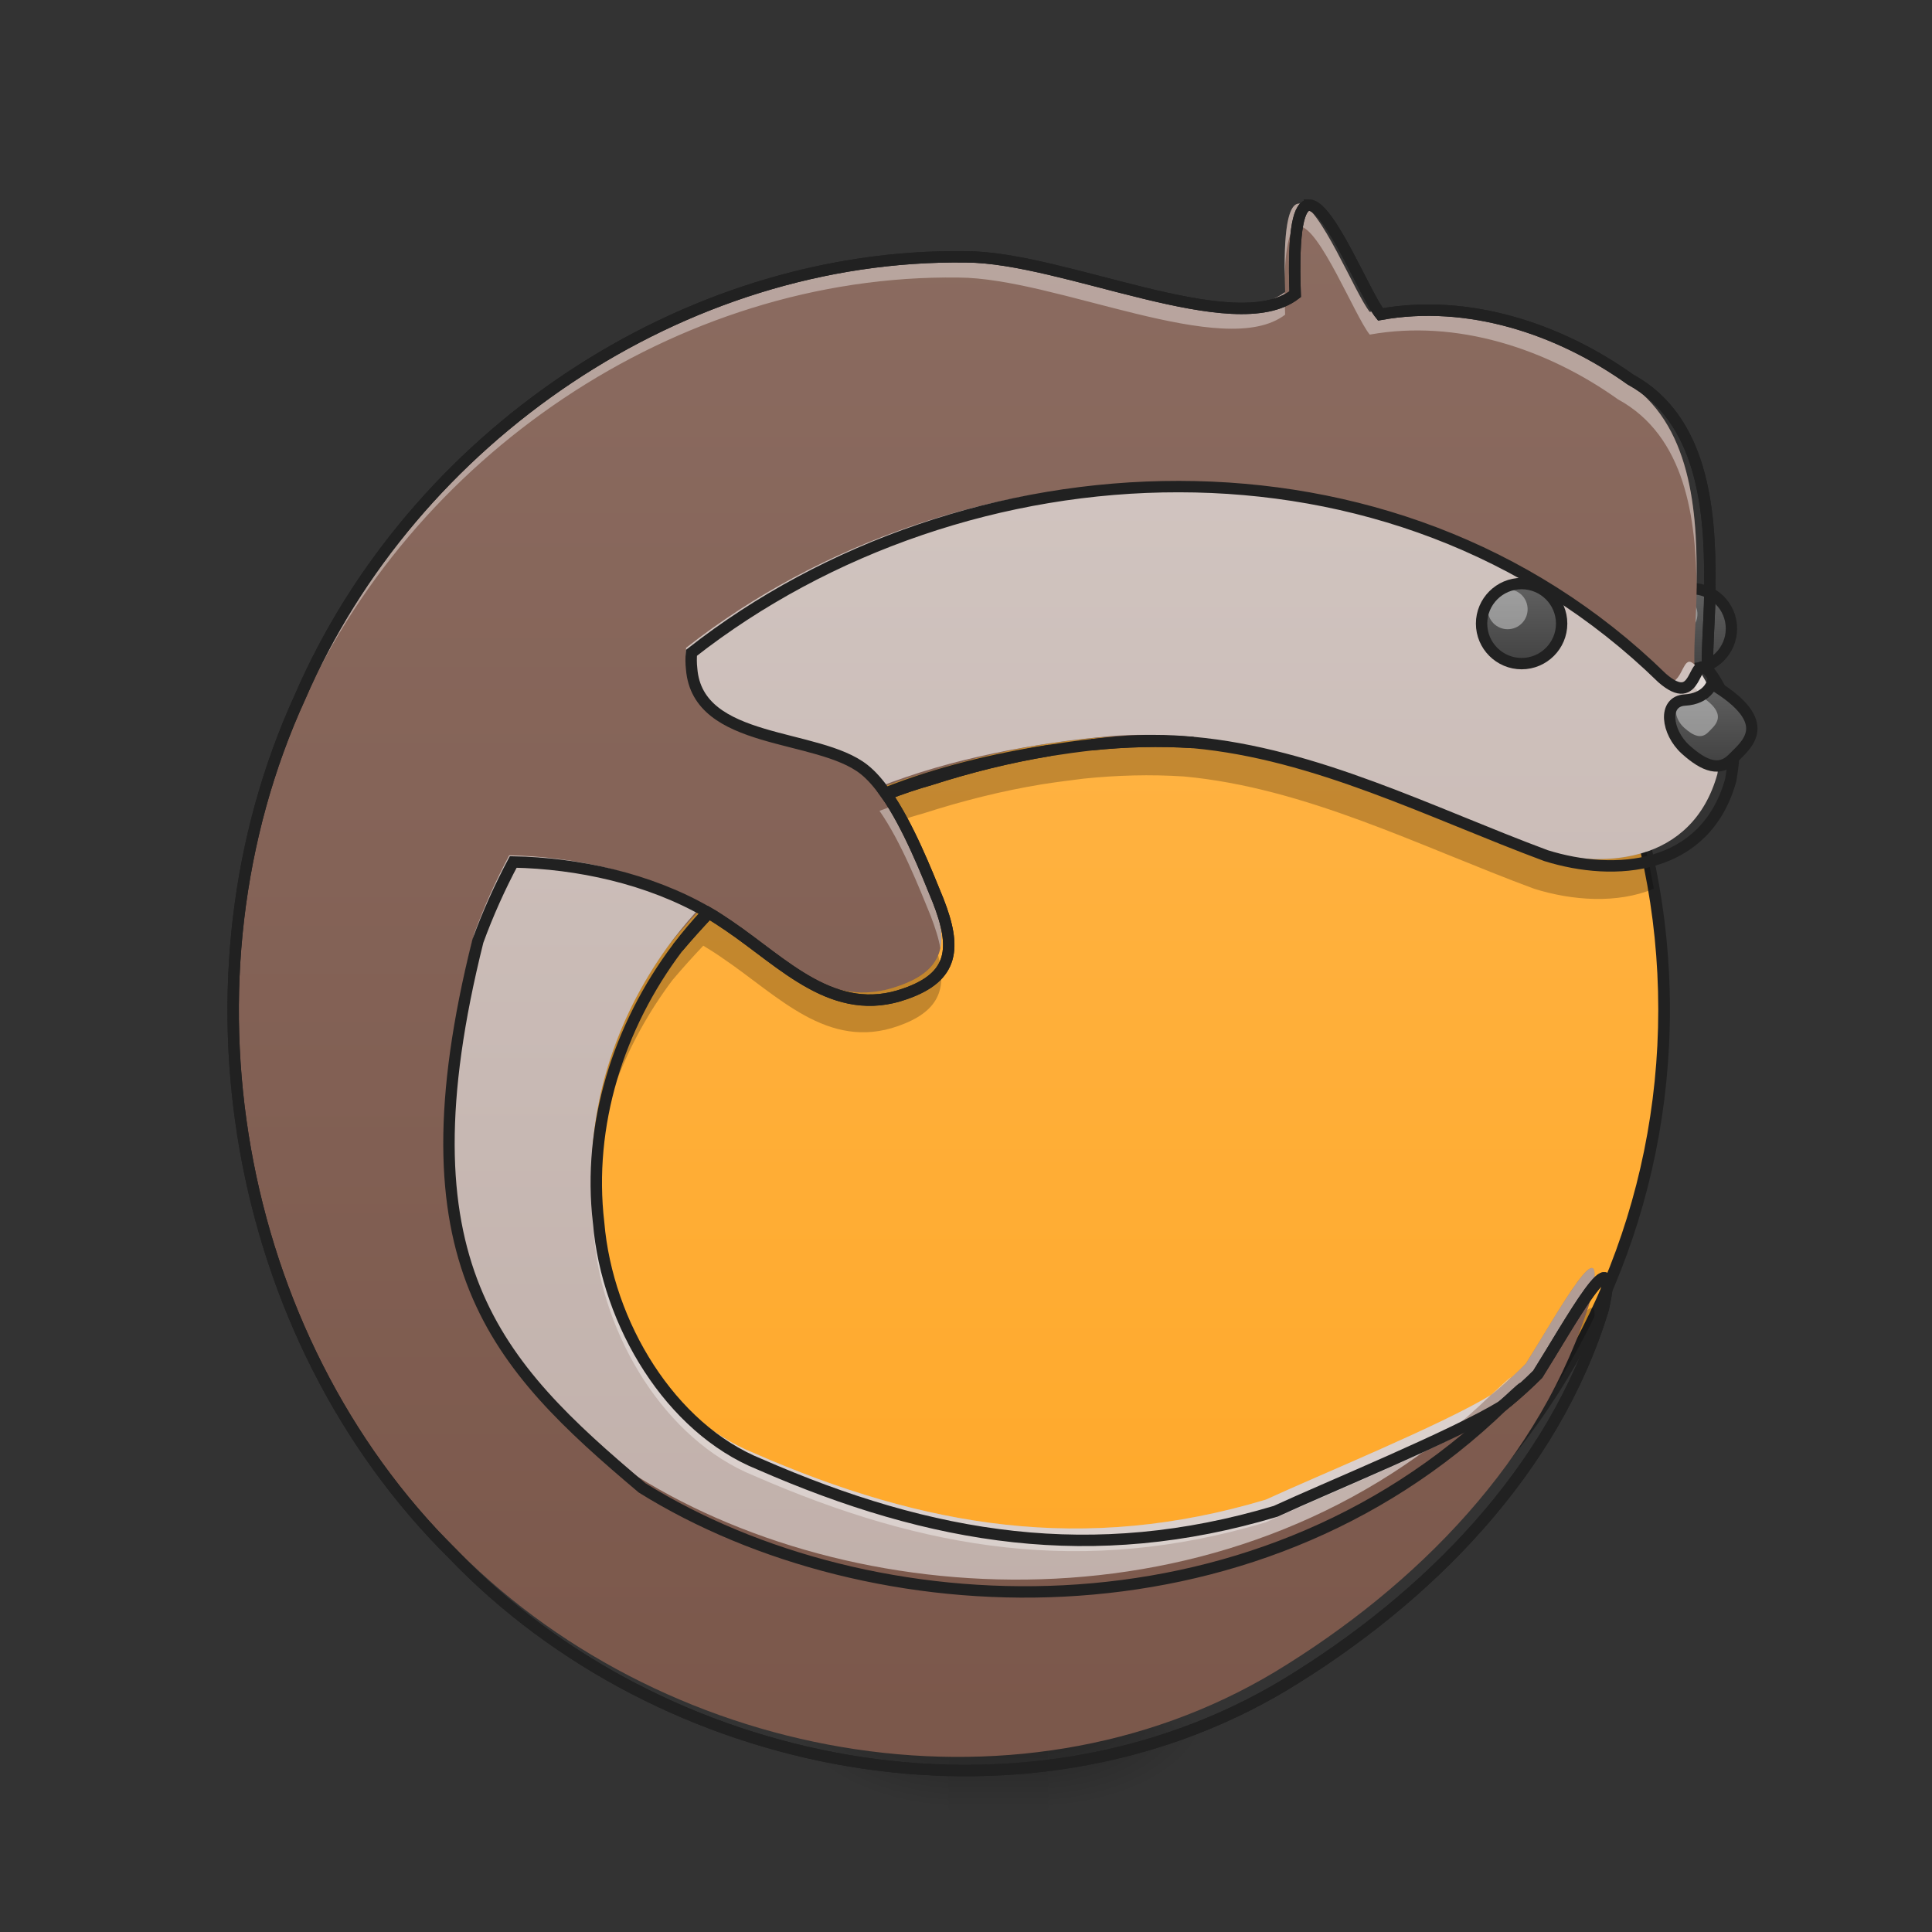 <svg height="48" viewBox="0 0 48 48" width="48" xmlns="http://www.w3.org/2000/svg" xmlns:xlink="http://www.w3.org/1999/xlink"><rect x="0" y="0" width="48" height="48" fill="#333333" stroke="none"/><linearGradient id="a" gradientUnits="userSpaceOnUse" x1="23.82" x2="23.82" y1="43.013" y2="7.4"><stop offset="0" stop-color="#ffa726"/><stop offset="1" stop-color="#ffb74d"/></linearGradient><linearGradient id="b"><stop offset="0" stop-color="#424242"/><stop offset="1" stop-color="#616161"/></linearGradient><linearGradient id="c" gradientUnits="userSpaceOnUse" x1="41.924" x2="41.924" xlink:href="#b" y1="16.624" y2="14.639"/><linearGradient id="d" gradientUnits="userSpaceOnUse" x1="24.793" x2="24.793" y1="43.043" y2="45.028"><stop offset="0" stop-opacity=".275"/><stop offset="1" stop-opacity="0"/></linearGradient><linearGradient id="e"><stop offset="0" stop-opacity=".314"/><stop offset=".222" stop-opacity=".275"/><stop offset="1" stop-opacity="0"/></linearGradient><radialGradient id="f" cx="450.909" cy="189.579" gradientTransform="matrix(0 -.117 -.211 -0 65.544 96.385)" gradientUnits="userSpaceOnUse" r="21.167" xlink:href="#e"/><radialGradient id="g" cx="450.909" cy="189.579" gradientTransform="matrix(-0 .117 .211 0 -15.93 -10.299)" gradientUnits="userSpaceOnUse" r="21.167" xlink:href="#e"/><radialGradient id="h" cx="450.909" cy="189.579" gradientTransform="matrix(-0 -.117 .211 -0 -15.93 96.385)" gradientUnits="userSpaceOnUse" r="21.167" xlink:href="#e"/><radialGradient id="i" cx="450.909" cy="189.579" gradientTransform="matrix(0 .117 -.211 0 65.544 -10.299)" gradientUnits="userSpaceOnUse" r="21.167" xlink:href="#e"/><linearGradient id="j" gradientUnits="userSpaceOnUse" x1="23.815" x2="23.815" y1="48.005" y2=".375"><stop offset="0" stop-color="#795548"/><stop offset="1" stop-color="#8d6e63"/></linearGradient><linearGradient id="k" gradientUnits="userSpaceOnUse" x1="23.69" x2="23.69" y1="48.005" y2=".375"><stop offset="0" stop-color="#bcaaa4"/><stop offset="1" stop-color="#d7ccc8"/></linearGradient><linearGradient id="l" gradientUnits="userSpaceOnUse" x1="37.707" x2="37.707" xlink:href="#b" y1="16.5" y2="14.515"/><linearGradient id="m" gradientUnits="userSpaceOnUse" x1="42.42" x2="42.42" xlink:href="#b" y1="18.98" y2="16.996"/><path d="m23.871 42.637c9.652 0 17.473-7.863 17.473-17.555 0-9.695-7.82-17.559-17.465-17.559-9.645 0-17.465 7.863-17.465 17.559-.016 9.703 7.812 17.555 17.457 17.555zm0 0" fill="url(#a)"/><path d="m23.879 7.523c-9.645 0-17.465 7.863-17.465 17.559 0 .094.004.191.004.289.141-9.574 7.906-17.297 17.461-17.297 9.555 0 17.316 7.715 17.461 17.281.004-.09.004-.184.004-.273 0-9.695-7.82-17.559-17.465-17.559zm0 0" fill="#fff" fill-opacity=".392"/><path d="m41.926 14.641c.547 0 .992.441.992.992 0 .547-.445.992-.992.992-.551 0-.992-.445-.992-.992 0-.551.441-.992.992-.992zm0 0" fill="url(#c)"/><path d="m41.676 14.762c.273 0 .496.223.496.496 0 .277-.223.496-.496.496-.273 0-.496-.219-.496-.496 0-.273.223-.496.496-.496zm0 0" fill="#fff" fill-opacity=".392"/><path d="m402.186-73.4c5.833 0 10.582 4.708 10.582 10.582 0 5.833-4.75 10.582-10.582 10.582-5.874 0-10.582-4.75-10.582-10.582 0-5.874 4.708-10.582 10.582-10.582zm0 0" fill="none" stroke="#212121" stroke-linecap="round" stroke-linejoin="round" stroke-width="3" transform="matrix(.094 0 0 .094 4.217 21.523)"/><path d="m23.879 7.379c-9.723 0-17.605 7.93-17.605 17.703-.02 9.781 7.875 17.699 17.598 17.699 9.73 0 17.617-7.93 17.617-17.699 0-9.773-7.887-17.703-17.609-17.703zm0 .289c9.566 0 17.32 7.797 17.32 17.414 0 9.617-7.754 17.41-17.328 17.41-9.566 0-17.328-7.785-17.312-17.41 0-9.617 7.754-17.414 17.32-17.414zm0 0" fill="#212121"/><path d="m23.566 43.043h2.48v1.93h-2.48zm0 0" fill="url(#d)"/><path d="m26.047 43.043h3.969v-1.984h-3.969zm0 0" fill="url(#f)"/><path d="m23.566 43.043h-3.969v1.984h3.969zm0 0" fill="url(#g)"/><path d="m23.566 43.043h-3.969v-1.984h3.969zm0 0" fill="url(#h)"/><path d="m26.047 43.043h3.969v1.984h-3.969zm0 0" fill="url(#i)"/><path d="m32.281 5.059c-.254-.008-.41.551-.352 2.195-1.508 1.152-5.695-.914-8.113-.922-7.008-.098-13.656 4.461-16.418 10.848-3.18 6.941-1.68 15.738 3.766 21.133 5.148 5.375 14.016 7.133 20.527 3.215 3.492-2.121 6.621-5.266 7.832-9.254.453-1.988-.824.352-1.613 1.605-1.648 1.668-4.426 3.141-6.652 3.707-4.938 1.105-9.457 1.367-13.398-.496-2.496-1.086-3.695-5.664-3.473-8.434-.004-2.344 1.512-4.488 3.086-6.148.168.098.328.203.488.312 1.367.926 2.602 2.305 4.355 1.68 1.203-.418 1.27-1.133.809-2.305-.293-.719-.734-1.836-1.273-2.613.359-.137.723-.262 1.086-.363 3.105-.996 6.516-1.371 9.652-.285 2.191.508 4.203 1.645 6.395 2.117 1.836.48 3.918-1.062 3.418-3.031-.508-1.184-.23-2.266-.25-3.688.012-1.793-.188-4.008-1.953-4.973-1.77-1.262-4.008-1.996-6.168-1.609-.363-.445-1.25-2.676-1.75-2.691zm0 0" fill="url(#j)"/><path d="m29.07 11.996c-4.336-.008-8.676 1.473-12.023 4.098-.012.125-.012.258.004.395.148 1.891 3.105 1.574 4.25 2.48.184.145.359.348.527.586 1.836-.723 3.836-1.086 5.762-1.266 3.742-.297 7.129 1.543 10.523 2.805 1.699.531 3.934.367 4.555-1.863.125-.746.125-1.242-.125-1.988-.992-1.984-.43.465-1.566-.527-3.332-3.254-7.621-4.715-11.906-4.719zm-16.418 9.254c-.332.625-.625 1.273-.871 1.949-1.984 7.938.434 10.43 4.047 13.48 5.613 3.496 15.035 3.957 21.215-2.023-1.199.738-4.316 2.012-5.594 2.602-4.5 1.348-8.465.703-12.723-1.16-2.191-.883-3.758-3.453-3.969-5.953-.324-2.766.746-5.594 2.676-7.641l.012-.012c-1.453-.84-3.211-1.211-4.793-1.242zm24.391 13.406c.441-.359.773-.715.145-.129zm0 0" fill="url(#k)"/><path d="m28.477 18.273c-.52 0-1.039.031-1.559.082-.344.039-.688.086-1.035.141-1 .164-1.984.414-2.945.723-.363.102-.727.223-1.086.363.172.246.332.523.48.816.203-.07.402-.133.605-.188.961-.309 1.945-.559 2.945-.723.348-.055.691-.098 1.035-.141.828-.086 1.664-.109 2.496-.055 3.035.281 5.863 1.738 8.699 2.789.949.297 2.066.379 2.977 0-.055-.309-.113-.617-.184-.922-.875.297-1.906.207-2.793-.07-2.836-1.051-5.664-2.512-8.699-2.789-.312-.02-.625-.027-.938-.027zm-11.004 4.23c-.258.273-.516.559-.766.855-1.363 1.809-2.121 4.051-1.992 6.285.109-1.898.832-3.75 1.992-5.293.25-.297.508-.582.766-.855.168.102.328.203.488.316 1.367.922 2.602 2.301 4.355 1.68 1-.352 1.215-.906.992-1.758-.137.324-.449.574-.992.766-1.754.621-2.988-.758-4.355-1.68-.16-.113-.32-.215-.488-.316zm22.078 9.988c-.031 0-.07.02-.117.062-.23.699-.52 1.371-.859 2.016.383-.602.73-1.223 1.043-1.867.004-.145-.02-.207-.066-.211zm0 0" fill-opacity=".235"/><path d="m32.281 5.059c-.238-.008-.387.473-.363 1.844.023-.945.164-1.289.363-1.281.5.016 1.387 2.246 1.75 2.691 2.16-.387 4.398.348 6.168 1.609 1.684.918 1.941 2.973 1.953 4.719 0-.102 0-.203 0-.309.012-1.793-.188-4.008-1.953-4.973-1.77-1.262-4.008-1.996-6.168-1.609-.363-.445-1.25-2.676-1.75-2.691zm-8.633 1.27c-6.945-.02-13.512 4.516-16.25 10.852-1.148 2.512-1.688 5.262-1.648 8.012.039-2.562.578-5.109 1.648-7.449 2.762-6.387 9.41-10.945 16.418-10.848 2.418.008 6.605 2.074 8.113.922-.008-.199-.012-.383-.012-.555-1.52 1.133-5.691-.922-8.102-.93-.055-.004-.113-.004-.168-.004zm18.453 10.188c-.008.188-.012.375-.004.555.102.102.238.32.445.734.109.328.172.609.195.883.035-.48-.012-.895-.195-1.445-.203-.406-.34-.625-.441-.727zm-19.965 3.523c-.098.035-.191.07-.285.105.539.773.98 1.895 1.273 2.613.113.297.199.562.238.801.078-.363-.023-.812-.238-1.363-.242-.59-.578-1.441-.988-2.156zm-7.43 9.391c-.016.426.004.852.051 1.277.211 2.496 1.777 5.066 3.969 5.953 4.258 1.863 8.223 2.508 12.723 1.16 1.277-.59 4.391-1.863 5.59-2.602.004 0 .008-.004.008-.004l.141-.125c.578-.539.344-.277-.043.047.273-.227.531-.461.766-.695.586-.93 1.441-2.457 1.656-2.375.316-1.605-.898.605-1.656 1.812-.234.234-.492.469-.766.695.387-.324.621-.586.043-.047l-.141.125s-.004.004-.008.008c-1.199.734-4.312 2.008-5.59 2.598-4.5 1.348-8.465.703-12.723-1.16-2.191-.883-3.758-3.453-3.969-5.953-.027-.238-.043-.477-.051-.715zm0 0" fill="#fff" fill-opacity=".392"/><path d="m1301.293 203.918c-10.235-.315-16.534 22.203-14.172 88.495-60.782 46.452-229.584-36.847-327.055-37.162-282.493-3.937-550.499 179.825-661.827 437.281-128.177 279.816-67.71 634.428 151.797 851.887 207.539 216.672 564.985 287.532 827.48 129.594 140.774-85.504 266.904-212.263 315.718-373.035 18.266-80.15-33.225 14.172-65.033 64.718-9.448 9.448-19.841 18.896-30.863 28.029 15.589-13.07 25.037-23.62 1.732-1.89l-5.669 5.039s-.157.157-.315.315c-48.342 29.603-173.842 80.937-225.333 104.714-181.4 54.326-341.227 28.344-512.864-46.767-88.338-35.587-151.482-139.199-159.985-239.977-11.338-96.684 19.526-195.099 78.575-273.36 10.078-11.967 20.47-23.462 30.863-34.485 6.771 3.937 13.227 8.188 19.683 12.597 55.113 37.319 104.872 92.905 175.574 67.71 48.499-16.849 51.176-45.665 32.595-92.905-11.81-28.974-29.603-74.009-51.334-105.344 14.487-5.511 29.131-10.55 43.775-14.644 38.736-12.44 78.418-22.36 118.729-28.974 14.014-2.205 27.871-4.094 41.728-5.669 33.383-3.464 67.08-4.409 100.62-2.205 122.351 11.18 236.355 69.915 350.675 112.43 68.497 21.415 158.568 14.802 183.605-75.111 5.039-30.076 5.039-50.074-5.039-80.15-8.346-16.534-13.857-25.509-17.951-29.446-.787-27.084 2.677-55.27 2.205-87.866.472-72.277-7.558-161.559-78.733-200.453-71.332-50.861-161.559-80.465-248.638-64.876-14.644-17.951-50.389-107.864-70.544-108.494zm0 0" fill="none" stroke="#212121" stroke-width="11.339" transform="scale(.025)"/><path d="m37.707 14.516c.547 0 .992.445.992.992 0 .547-.445.992-.992.992s-.992-.445-.992-.992c0-.547.445-.992.992-.992zm0 0" fill="url(#l)"/><path d="m37.457 14.641c.277 0 .496.219.496.496 0 .273-.219.496-.496.496-.273 0-.496-.223-.496-.496 0-.277.223-.496.496-.496zm0 0" fill="#fff" fill-opacity=".392"/><path d="m402.17-73.411c5.833 0 10.582 4.75 10.582 10.582s-4.75 10.582-10.582 10.582-10.582-4.75-10.582-10.582 4.75-10.582 10.582-10.582zm0 0" fill="none" stroke="#212121" stroke-linecap="round" stroke-linejoin="round" stroke-width="3" transform="matrix(.094 0 0 .094 0 21.399)"/><path d="m42.422 16.996s-.121.371-.668.402c-.551.031-.457.797.02 1.227.477.43.852.547 1.172.219.316-.328 1.098-.875-.523-1.848zm0 0" fill="url(#m)"/><path d="m42.172 17.242s-.059.191-.344.207c-.281.02-.23.41.012.629.246.223.438.281.602.113.16-.168.562-.449-.27-.949zm0 0" fill="#fff" fill-opacity=".392"/><g fill="none" stroke="#212121"><path d="m447.165-28.434s-1.292 3.958-7.124 4.291c-5.874.333-4.875 8.499.208 13.082 5.083 4.583 9.082 5.833 12.499 2.333 3.375-3.5 11.707-9.332-5.583-19.706zm0 0" stroke-width="3" transform="matrix(.094 0 0 .094 .496 19.662)"/><path d="m1301.293 203.918c-10.235-.315-16.534 22.203-14.172 88.495-60.782 46.452-229.584-36.847-327.055-37.162-282.493-3.937-550.499 179.825-661.827 437.281-128.177 279.816-67.71 634.428 151.797 851.887 207.539 216.672 564.985 287.532 827.48 129.594 140.774-85.504 266.904-212.263 315.718-373.035 18.266-80.15-33.225 14.172-65.033 64.718-9.448 9.448-19.841 18.896-30.863 28.029-1.102.945-2.205 1.89-3.307 2.677-.315.315-.472.472-.787.63-249.11 241.079-628.916 222.498-855.194 81.567-145.655-122.98-243.126-223.443-163.134-543.413 9.92-27.241 21.73-53.381 35.115-78.575 63.773 1.26 134.633 16.219 193.21 50.074-.157.157-.315.315-.472.472-10.393 11.023-20.156 22.518-29.289 34.642 10.078-11.967 20.47-23.462 30.863-34.485 6.771 3.937 13.227 8.188 19.683 12.597 55.113 37.319 104.872 92.905 175.574 67.71 48.499-16.849 51.176-45.665 32.595-92.905-11.81-28.974-29.603-74.009-51.334-105.344 14.487-5.511 29.131-10.55 43.775-14.644 38.736-12.44 78.418-22.36 118.729-28.974-55.585 8.503-111.17 21.888-163.449 42.516-6.771-9.605-13.857-17.794-21.258-23.62-46.137-36.532-165.339-23.777-171.322-99.99-.63-5.511-.63-10.865-.157-15.904 134.948-105.817 309.892-165.496 484.678-165.181 172.739.157 345.636 59.049 479.954 190.218 36.374 31.651 29.603-23.62 45.193-8.188-.787-27.084 2.677-55.27 2.205-87.866.472-72.277-7.558-161.559-78.733-200.453-71.332-50.861-161.559-80.465-248.638-64.876-14.644-17.951-50.389-107.864-70.544-108.494zm191.95 1193.114.157-.157s-.157.157-.315.315c.157-.157.157-.157.157-.157zm-345.951-661.039c-11.652-.157-23.305.315-35.115 1.26-8.976.787-18.109 1.732-27.084 2.834 33.383-3.464 67.08-4.409 100.62-2.205-12.755-1.26-25.509-1.89-38.422-1.89zm0 0" stroke-width="11.339" transform="scale(.025)"/></g></svg>